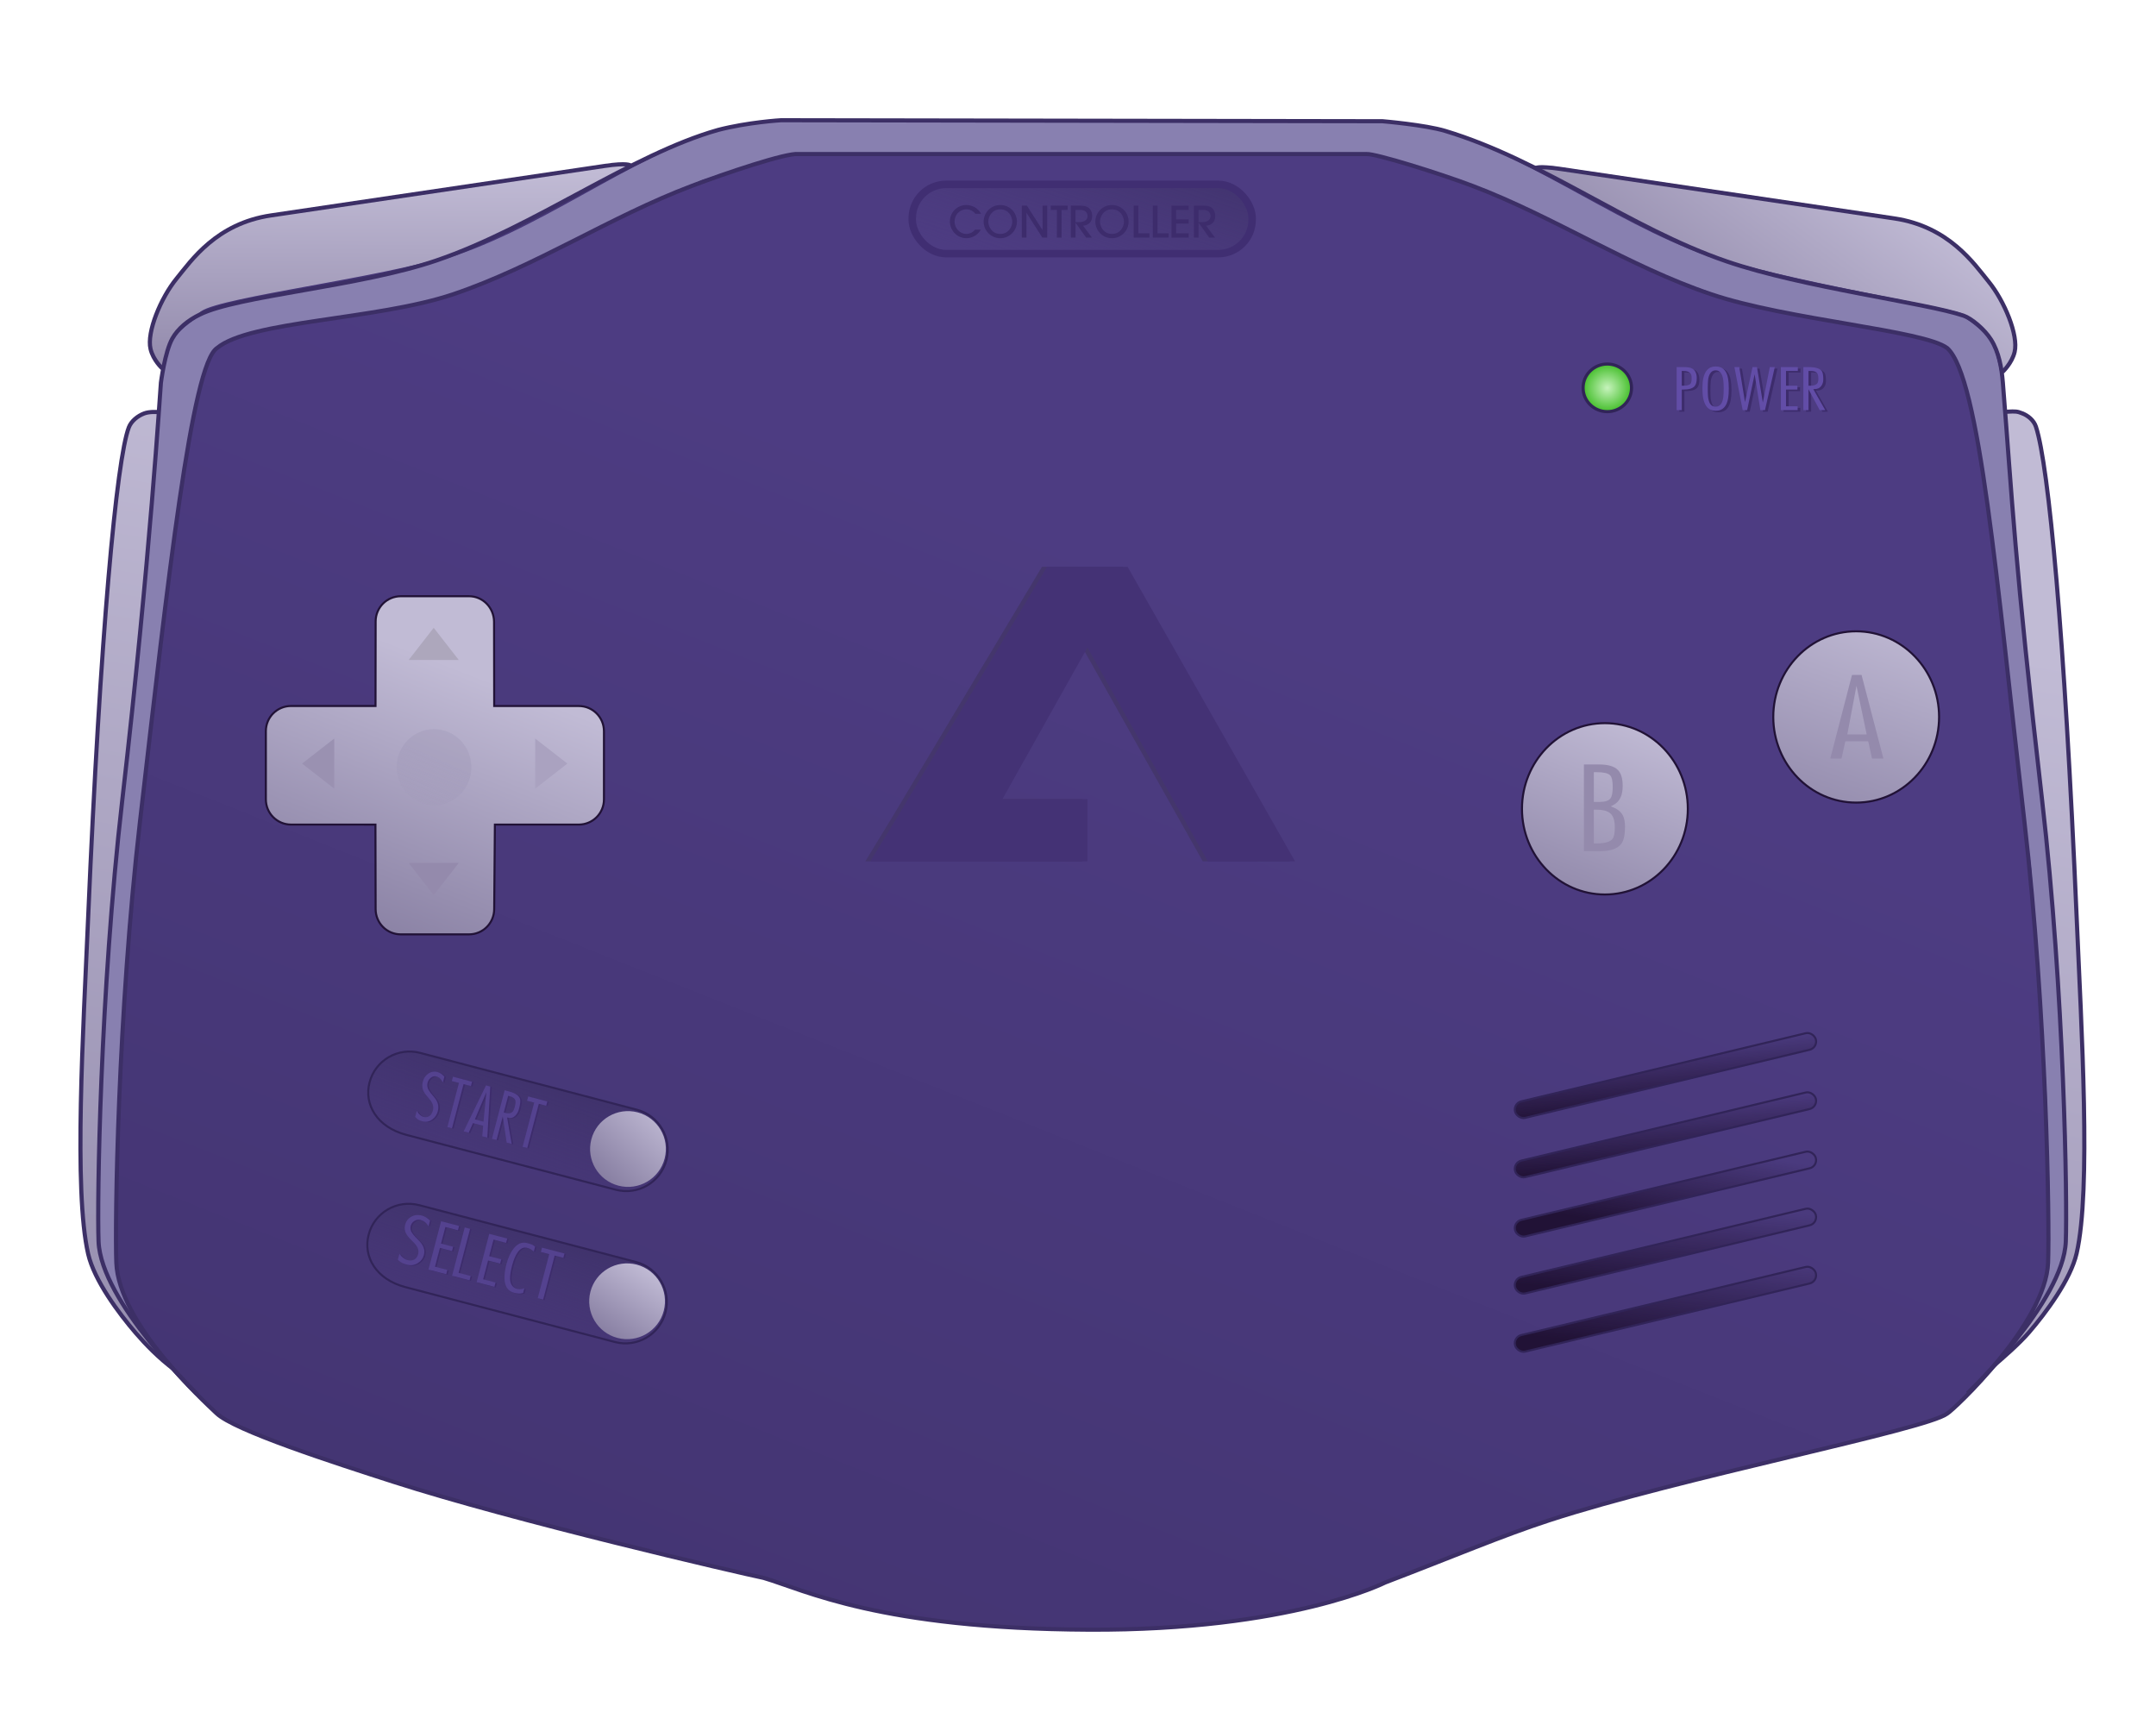 <?xml version="1.0" encoding="UTF-8" standalone="no"?>
<!-- Created with Inkscape (http://www.inkscape.org/) -->

<svg
   width="400"
   height="320"
   viewBox="0 0 105.833 84.667"
   version="1.1"
   id="svg939"
   class="gba shell"
   inkscape:version="1.1.2 (0a00cf5339, 2022-02-04)"
   sodipodi:docname="gba.svg"
   xmlns:inkscape="http://www.inkscape.org/namespaces/inkscape"
   xmlns:sodipodi="http://sodipodi.sourceforge.net/DTD/sodipodi-0.dtd"
   xmlns:xlink="http://www.w3.org/1999/xlink"
   xmlns="http://www.w3.org/2000/svg"
   xmlns:svg="http://www.w3.org/2000/svg"
   xmlns:rdf="http://www.w3.org/1999/02/22-rdf-syntax-ns#"
   xmlns:cc="http://creativecommons.org/ns#"
   xmlns:dc="http://purl.org/dc/elements/1.1/">
  <defs
     id="defs933">
    <linearGradient
       inkscape:collect="always"
       id="linearGradient99891">
      <stop
         style="stop-color:#958daf;stop-opacity:1;"
         offset="0"
         id="stop99887" />
      <stop
         style="stop-color:#958daf;stop-opacity:0;"
         offset="1"
         id="stop99889" />
    </linearGradient>
    <linearGradient
       inkscape:collect="always"
       id="linearGradient75650">
      <stop
         style="stop-color:#c1bbd5;stop-opacity:1;"
         offset="0"
         id="stop75646" />
      <stop
         style="stop-color:#847b9f;stop-opacity:1"
         offset="1"
         id="stop75648" />
    </linearGradient>
    <linearGradient
       inkscape:collect="always"
       id="linearGradient15816">
      <stop
         style="stop-color:#4d3c82;stop-opacity:1;"
         offset="0"
         id="stop15812" />
      <stop
         style="stop-color:#3b2e64;stop-opacity:1"
         offset="1"
         id="stop15814" />
    </linearGradient>
    <linearGradient
       inkscape:collect="always"
       id="linearGradient9494">
      <stop
         style="stop-color:#c6f3bc;stop-opacity:1"
         offset="0"
         id="stop9492" />
      <stop
         style="stop-color:#3dbb23;stop-opacity:1;"
         offset="1"
         id="stop9490" />
    </linearGradient>
    <linearGradient
       inkscape:collect="always"
       id="linearGradient9462">
      <stop
         style="stop-color:#211236;stop-opacity:1;"
         offset="0"
         id="stop9458" />
      <stop
         style="stop-color:#211236;stop-opacity:0;"
         offset="1"
         id="stop9460" />
    </linearGradient>
    <linearGradient
       inkscape:collect="always"
       id="linearGradient9399">
      <stop
         style="stop-color:#362b5b;stop-opacity:1"
         offset="0"
         id="stop9395" />
      <stop
         style="stop-color:#453674;stop-opacity:0;"
         offset="1"
         id="stop9397" />
    </linearGradient>
    <linearGradient
       inkscape:collect="always"
       id="linearGradient9361">
      <stop
         style="stop-color:#211236;stop-opacity:1;"
         offset="0"
         id="stop9357" />
      <stop
         style="stop-color:#211236;stop-opacity:0;"
         offset="1"
         id="stop9359" />
    </linearGradient>
    <linearGradient
       inkscape:collect="always"
       xlink:href="#linearGradient9399"
       id="linearGradient7124"
       x1="24.856"
       y1="56.634"
       x2="22.269"
       y2="64.354"
       gradientUnits="userSpaceOnUse" />
    <linearGradient
       inkscape:collect="always"
       xlink:href="#linearGradient9399"
       id="linearGradient9317"
       x1="26.562"
       y1="48.887"
       x2="23.181"
       y2="58.517"
       gradientUnits="userSpaceOnUse" />
    <linearGradient
       inkscape:collect="always"
       xlink:href="#linearGradient9361"
       id="linearGradient9363"
       x1="64.241"
       y1="83.49"
       x2="65.849"
       y2="78.842"
       gradientUnits="userSpaceOnUse" />
    <linearGradient
       inkscape:collect="always"
       xlink:href="#linearGradient9462"
       id="linearGradient9464"
       x1="65.654"
       y1="81.135"
       x2="66.989"
       y2="76.914"
       gradientUnits="userSpaceOnUse" />
    <linearGradient
       inkscape:collect="always"
       xlink:href="#linearGradient9462"
       id="linearGradient9472"
       x1="65.992"
       y1="77.993"
       x2="67.6"
       y2="74.047"
       gradientUnits="userSpaceOnUse" />
    <linearGradient
       inkscape:collect="always"
       xlink:href="#linearGradient9462"
       id="linearGradient9480"
       x1="67.027"
       y1="74.967"
       x2="67.609"
       y2="71.695"
       gradientUnits="userSpaceOnUse" />
    <linearGradient
       inkscape:collect="always"
       xlink:href="#linearGradient9462"
       id="linearGradient9488"
       x1="67.243"
       y1="72.134"
       x2="67.762"
       y2="68.859"
       gradientUnits="userSpaceOnUse" />
    <radialGradient
       inkscape:collect="always"
       xlink:href="#linearGradient9494"
       id="radialGradient9496"
       cx="78.899"
       cy="19.036"
       fx="78.899"
       fy="19.036"
       r="1.266"
       gradientTransform="matrix(1,0,0,0.984,0,0.306)"
       gradientUnits="userSpaceOnUse" />
    <linearGradient
       inkscape:collect="always"
       xlink:href="#linearGradient15816"
       id="linearGradient15818"
       x1="51.06"
       y1="25.035"
       x2="9.353"
       y2="129.932"
       gradientUnits="userSpaceOnUse" />
    <linearGradient
       inkscape:collect="always"
       xlink:href="#linearGradient9399"
       id="linearGradient29352"
       x1="53.551"
       y1="2.524"
       x2="50.096"
       y2="13.376"
       gradientUnits="userSpaceOnUse"
       gradientTransform="translate(0.554)" />
    <linearGradient
       inkscape:collect="always"
       xlink:href="#linearGradient75650"
       id="linearGradient75652"
       x1="20.681"
       y1="32.09"
       x2="15.192"
       y2="46.239"
       gradientUnits="userSpaceOnUse" />
    <linearGradient
       inkscape:collect="always"
       xlink:href="#linearGradient75650"
       id="linearGradient75823"
       x1="45.605"
       y1="44.643"
       x2="43.293"
       y2="48.78"
       gradientUnits="userSpaceOnUse" />
    <linearGradient
       inkscape:collect="always"
       xlink:href="#linearGradient75650"
       id="linearGradient75831"
       x1="46.505"
       y1="52.14"
       x2="45.126"
       y2="56.052"
       gradientUnits="userSpaceOnUse" />
    <linearGradient
       inkscape:collect="always"
       xlink:href="#linearGradient75650"
       id="linearGradient90587"
       x1="80.218"
       y1="35.218"
       x2="75.815"
       y2="46.572"
       gradientUnits="userSpaceOnUse" />
    <linearGradient
       inkscape:collect="always"
       xlink:href="#linearGradient75650"
       id="linearGradient97799"
       x1="92.659"
       y1="29.755"
       x2="87.816"
       y2="43.628"
       gradientUnits="userSpaceOnUse" />
    <linearGradient
       inkscape:collect="always"
       xlink:href="#linearGradient99891"
       id="linearGradient99893"
       x1="21.169"
       y1="37.089"
       x2="19.867"
       y2="40.049"
       gradientUnits="userSpaceOnUse" />
    <linearGradient
       inkscape:collect="always"
       xlink:href="#linearGradient75650"
       id="linearGradient99901"
       x1="48.591"
       y1="23.38"
       x2="36.475"
       y2="94.077"
       gradientUnits="userSpaceOnUse" />
    <linearGradient
       inkscape:collect="always"
       xlink:href="#linearGradient75650"
       id="linearGradient99909"
       x1="90.774"
       y1="7.316"
       x2="81.302"
       y2="20.056"
       gradientUnits="userSpaceOnUse" />
    <linearGradient
       inkscape:collect="always"
       xlink:href="#linearGradient75650"
       id="linearGradient99917"
       x1="19.913"
       y1="8.381"
       x2="19.873"
       y2="21.027"
       gradientUnits="userSpaceOnUse" />
  </defs>
  <sodipodi:namedview
     id="base"
     pagecolor="#ffffff"
     bordercolor="#666666"
     borderopacity="1.0"
     inkscape:pageopacity="0.0"
     inkscape:pageshadow="2"
     inkscape:zoom="7.9999999"
     inkscape:cx="134.75"
     inkscape:cy="197.3125"
     inkscape:document-units="mm"
     inkscape:current-layer="layer2"
     showgrid="false"
     inkscape:window-width="3840"
     inkscape:window-height="2070"
     inkscape:window-x="0"
     inkscape:window-y="44"
     inkscape:window-maximized="1"
     showguides="false"
     units="px"
     inkscape:pagecheckerboard="0"
     inkscape:snap-grids="false"
     inkscape:snap-global="false"
     inkscape:snap-to-guides="true">
    <inkscape:grid
       type="xygrid"
       id="grid59191" />
  </sodipodi:namedview>
  <g
     inkscape:groupmode="layer"
     id="layer1"
     inkscape:label="ref"
     style="display:inline" />
  <g
     inkscape:groupmode="layer"
     id="layer2"
     inkscape:label="buttons"
     style="display:inline">
    <path
       style="display:inline;fill:url(#linearGradient99901);fill-opacity:1;stroke:#3c2f66;stroke-width:0.203px;stroke-linecap:butt;stroke-linejoin:miter;stroke-opacity:1"
       d="m 99.252,20.281 c 0.302,0.114 0.585,0.351 0.688,0.664 0.626,1.907 1.402,10.191 1.997,24.043 0.237,5.523 0.719,13.411 4.3e-4,16.528 -0.299,1.298 -1.5,2.908 -2.34,3.883 -0.464,0.538 -1.244,1.23 -1.943,1.815 L 8.563,67.229 C 7.793,66.66 7.131,65.968 6.667,65.43 5.826,64.455 4.626,62.845 4.327,61.547 3.608,58.43 4.09,50.542 4.327,45.019 4.921,31.167 5.719,22.553 6.324,20.976 c 0.118,-0.308 0.432,-0.561 0.747,-0.681 0.269,-0.103 0.654,-0.071 0.654,-0.071 l 90.796,-0.016 c 0.431,-0.026 0.502,-0.014 0.731,0.073 z"
       id="path131065-3-8"
       sodipodi:nodetypes="sssssccsssssccs" />
    <g
       id="g956"
       inkscape:label="rTrigger"
       ojd-button="R">
      <path
         style="display:inline;fill:url(#linearGradient99909);fill-opacity:1;stroke:none;stroke-width:0.203;stroke-linecap:butt;stroke-linejoin:miter;stroke-miterlimit:4;stroke-dasharray:none;stroke-opacity:1"
         d="m 75.256,8.17 c 0,0 0.134,-0.139 1.251,0.027 3.924,0.582 13.14,1.95 16.386,2.429 2.685,0.397 3.914,2.218 4.634,3.1 0.777,0.951 1.57,2.682 1.376,3.501 -0.133,0.559 -0.607,0.946 -0.607,0.946 l -0.351,-1.22 c -0.392,-0.548 -1.245,-1.24 -1.554,-1.458 -0.31,-0.218 -3.531,-0.773 -3.531,-0.773 l -3.223,-0.545 -3.247,-0.807 -2.283,-0.774 -2.336,-1.023 -2.637,-1.282 -2.837,-1.554 z"
         id="path132395-6-4-3-6"
         class="button"
         sodipodi:nodetypes="csssscczcccccccc" />
      <path
         style="display:inline;fill:none;stroke:#3c2f66;stroke-width:0.203px;stroke-linecap:butt;stroke-linejoin:miter;stroke-opacity:1"
         d="m 75.345,8.264 c 0,0 0.134,-0.139 1.251,0.027 3.924,0.582 13.14,1.95 16.386,2.429 2.685,0.397 3.914,2.218 4.634,3.1 0.777,0.951 1.473,2.635 1.278,3.454 -0.133,0.559 -0.595,0.983 -0.595,0.983"
         id="path132395-8"
         sodipodi:nodetypes="cssssc" />
    </g>
    <g
       id="g960"
       inkscape:label="lTrigger"
       ojd-button="L">
      <path
         style="display:inline;fill:url(#linearGradient99917);fill-opacity:1;stroke:none;stroke-width:0.203;stroke-linecap:butt;stroke-linejoin:miter;stroke-miterlimit:4;stroke-dasharray:none;stroke-opacity:1"
         d="m 30.938,8.117 c 0,0 -0.134,-0.139 -1.251,0.027 -3.924,0.582 -13.14,1.95 -16.386,2.429 -2.685,0.397 -3.914,2.218 -4.634,3.1 -0.777,0.951 -1.473,2.635 -1.278,3.454 0.133,0.559 0.574,0.953 0.574,0.953 l 0.286,-1.18 c 0.488,-0.711 1.02,-1.093 1.554,-1.458 1.25,-0.691 2.418,-0.74 3.599,-0.882 l 3.159,-0.572 3.244,-0.672 2.283,-0.774 2.336,-1.023 2.637,-1.282 2.837,-1.554 z"
         id="path132395-6-4-3"
         class="button"
         sodipodi:nodetypes="cssssccccccccccc" />
      <path
         style="display:inline;fill:none;stroke:#3c2f66;stroke-width:0.203px;stroke-linecap:butt;stroke-linejoin:miter;stroke-opacity:1"
         d="m 30.938,8.117 c 0,0 -0.134,-0.139 -1.251,0.027 -3.924,0.582 -13.14,1.95 -16.386,2.429 -2.685,0.397 -3.914,2.218 -4.634,3.1 -0.777,0.951 -1.473,2.635 -1.278,3.454 0.133,0.559 0.574,0.953 0.574,0.953"
         id="path132395-6-4"
         sodipodi:nodetypes="cssssc" />
    </g>
    <path
       style="display:inline;fill:#8880b0;fill-opacity:1;stroke:#463777;stroke-width:0.1;stroke-linecap:butt;stroke-linejoin:miter;stroke-miterlimit:4;stroke-dasharray:none;stroke-opacity:1"
       d="m 96.582,68.381 c 0,0 4.71,-4.482 4.824,-7.444 0.075,-1.94 -0.067,-12.16 -1.163,-21.656 -1.369,-11.861 -1.929,-20.51 -1.929,-20.51 0,0 -0.194,-1.49 -0.582,-2.107 -0.313,-0.497 -1.342,-1.169 -1.342,-1.169 0.134,-0.227 -7.786,-1.5 -11.619,-2.661 C 79.911,11.361 75.23,7.644 70.95,6.428 69.471,6.044 67.866,5.95 67.866,5.95 L 38.339,5.901 c 0,0 -1.617,0.094 -3.096,0.478 -4.28,1.216 -8.932,5.033 -13.821,6.406 -3.749,1.052 -11.54,2 -11.619,2.656 0,0 -1.031,0.668 -1.343,1.174 -0.393,0.637 -0.562,2.173 -0.562,2.173 0,0 -0.528,8.631 -1.897,20.492 -1.096,9.497 -1.238,19.717 -1.163,21.656 0.115,2.962 4.832,7.473 4.832,7.473 L 7.736,66.255 6.423,64.21 5.844,62.779 5.711,61.759 5.685,58.885 5.767,55.774 6.03,50.606 l 0.311,-5.101 0.276,-2.688 0.528,-4.523 0.808,-6.153 0.747,-4.276 0.802,-4.755 0.64,-3.489 0.509,-2.535 4.393,-0.89 3.594,-0.738 3.599,-0.997 3.433,-1.339 2.938,-1.422 3.554,-1.786 2.317,-1.035 3.556,-1.056 1.154,-0.262 27.893,6.3e-6 2.78,0.803 2.276,0.689 2.868,1.308 2.683,1.343 3.021,1.433 1.859,0.766 2.436,0.871 3.267,0.823 2.82,0.643 4.496,0.85 1.227,6.483 1.232,6.845 0.689,4.989 0.922,7.212 0.396,5.341 0.348,5.418 0.133,4.268 0.047,3.205 -0.132,1.68 -0.446,1.204 -1.418,2.372 z"
       id="path128401-5-6-2-4-3"
       sodipodi:nodetypes="csscacsccccscacsscccccccccccccccccccccccccccccccccccccccccccccccc" />
    <path
       style="display:inline;fill:url(#linearGradient15818);fill-opacity:1;stroke:#3c2f66;stroke-width:0.203;stroke-linecap:butt;stroke-linejoin:miter;stroke-miterlimit:4;stroke-dasharray:none;stroke-opacity:1"
       d="M 33.95,9.128 C 29.941,10.643 26.304,13.074 22.243,14.444 18.487,15.709 12.275,15.731 10.651,17.085 9.413,17.894 8.241,28.458 6.872,40.319 5.776,49.816 5.635,60.036 5.71,61.976 c 0.115,2.962 4.239,6.75 4.911,7.386 0.87,0.847 5.722,2.411 8.673,3.362 5.963,1.923 17.023,4.481 18.192,4.723 2.03,0.598 5.688,2.494 15.97,2.541 9.917,0.045 14.544,-2.317 14.544,-2.317 3.396,-1.298 5.723,-2.293 8.043,-3.05 6.419,-2.094 18.47,-4.438 19.535,-5.235 0.354,-0.206 4.843,-4.449 4.958,-7.411 0.075,-1.94 -0.067,-12.16 -1.163,-21.656 C 98.004,28.458 97.185,18.538 95.589,17.088 94.442,16.207 87.757,15.71 84.003,14.444 79.942,13.074 76.303,10.649 72.296,9.128 70.613,8.489 67.516,7.533 67.082,7.561 l -27.893,-6.3e-6 c -0.587,-0.069 -3.544,0.926 -5.239,1.567 z"
       id="path115075-6-56"
       sodipodi:nodetypes="sscsscscscscsscasccs" />
    <path
       id="path49231-1-3-0-6-7"
       style="display:inline;overflow:visible;fill:url(#linearGradient9317);fill-rule:evenodd;stroke:#312458;stroke-width:0.1;stroke-linecap:square;stroke-miterlimit:4;stroke-dasharray:none;stroke-opacity:1;stop-color:#000000;fill-opacity:1"
       class="button"
       inkscape:label="selectOutline"
       d="m 18.14,53.125 c -0.284,1.085 0.366,2.196 1.801,2.575 l 10.29,2.696 c 1.085,0.284 2.195,-0.366 2.479,-1.451 0.284,-1.085 -0.366,-2.195 -1.451,-2.479 L 20.633,51.681 c -1.098,-0.291 -2.209,0.359 -2.493,1.444 z"
       sodipodi:nodetypes="sccsccss" />
    <g
       aria-label="START"
       id="text47887-3-6-0"
       style="font-size:4.233px;line-height:6.615px;font-family:'Futura Condensed';-inkscape-font-specification:'Futura Condensed, ';letter-spacing:0px;word-spacing:0px;display:inline;fill:#3d2c6c;fill-opacity:1;stroke:none;stroke-width:0.238"
       inkscape:label="startText"
       class="label"
       transform="matrix(0.707,0.185,-0.185,0.707,48.1,-208.668)">
      <path
         d="m 56.059,357.643 q 0,0.367 -0.221,0.64 -0.233,0.288 -0.577,0.288 -0.186,0 -0.3,-0.032 -0.115,-0.032 -0.213,-0.095 l -0.063,-0.04 v -0.411 l 0.039,0.036 q 0.095,0.083 0.194,0.138 0.17,0.095 0.312,0.095 0.221,0 0.359,-0.146 0.138,-0.15 0.138,-0.43 0,-0.229 -0.134,-0.415 -0.118,-0.162 -0.371,-0.328 l -0.071,-0.051 q -0.284,-0.186 -0.415,-0.375 -0.154,-0.225 -0.154,-0.533 0,-0.348 0.205,-0.596 0.229,-0.276 0.6,-0.276 0.126,0 0.261,0.051 0.091,0.035 0.197,0.099 l 0.055,0.028 v 0.407 l -0.079,-0.079 q -0.083,-0.083 -0.162,-0.126 -0.099,-0.055 -0.178,-0.063 -0.075,-0.012 -0.111,-0.012 -0.194,0 -0.328,0.17 -0.134,0.166 -0.134,0.379 0,0.194 0.103,0.355 0.103,0.158 0.47,0.407 l 0.047,0.035 q 0.261,0.174 0.387,0.371 0.142,0.221 0.142,0.509 z"
         id="path956-6"
         style="fill:#3d2c6c;fill-opacity:1;stroke:none" />
      <path
         d="m 57.784,355.455 h -0.513 v 3.068 h -0.32 v -3.068 h -0.494 v -0.3 h 1.327 z"
         id="path958-2"
         style="fill:#3d2c6c;fill-opacity:1;stroke:none" />
      <path
         d="m 59.723,358.524 h -0.351 l -0.118,-0.695 h -0.707 l -0.118,0.695 h -0.348 l 0.671,-3.369 h 0.296 z m -0.517,-0.971 -0.316,-1.959 -0.284,1.959 z"
         id="path960-6"
         style="fill:#3d2c6c;fill-opacity:1;stroke:none" />
      <path
         d="M 61.418,358.524 H 61.07 l -0.703,-1.639 v 1.639 h -0.32 v -3.369 h 0.32 q 0.652,0 0.833,0.312 0.095,0.162 0.095,0.652 0,0.296 -0.122,0.505 -0.146,0.249 -0.403,0.249 l -0.103,0.008 z m -0.43,-2.456 q 0,-0.296 -0.063,-0.415 -0.103,-0.197 -0.419,-0.197 h -0.138 v 1.157 h 0.122 q 0.316,0 0.426,-0.178 0.071,-0.115 0.071,-0.367 z"
         id="path962-1"
         style="fill:#3d2c6c;fill-opacity:1;stroke:none" />
      <path
         d="m 63.009,355.455 h -0.513 v 3.068 h -0.32 v -3.068 h -0.494 v -0.3 h 1.327 z"
         id="path964-8"
         style="fill:#3d2c6c;fill-opacity:1;stroke:none" />
    </g>
    <g
       aria-label="START"
       id="text47887-3-6-0-3"
       style="font-size:4.233px;line-height:6.615px;font-family:'Futura Condensed';-inkscape-font-specification:'Futura Condensed, ';letter-spacing:0px;word-spacing:0px;display:inline;fill:#54428f;fill-opacity:1;stroke:none;stroke-width:0.238"
       inkscape:label="startText"
       class="label"
       transform="matrix(0.707,0.185,-0.185,0.707,48.023,-208.69)">
      <path
         d="m 56.059,357.643 q 0,0.367 -0.221,0.64 -0.233,0.288 -0.577,0.288 -0.186,0 -0.3,-0.032 -0.115,-0.032 -0.213,-0.095 l -0.063,-0.04 v -0.411 l 0.039,0.036 q 0.095,0.083 0.194,0.138 0.17,0.095 0.312,0.095 0.221,0 0.359,-0.146 0.138,-0.15 0.138,-0.43 0,-0.229 -0.134,-0.415 -0.118,-0.162 -0.371,-0.328 l -0.071,-0.051 q -0.284,-0.186 -0.415,-0.375 -0.154,-0.225 -0.154,-0.533 0,-0.348 0.205,-0.596 0.229,-0.276 0.6,-0.276 0.126,0 0.261,0.051 0.091,0.035 0.197,0.099 l 0.055,0.028 v 0.407 l -0.079,-0.079 q -0.083,-0.083 -0.162,-0.126 -0.099,-0.055 -0.178,-0.063 -0.075,-0.012 -0.111,-0.012 -0.194,0 -0.328,0.17 -0.134,0.166 -0.134,0.379 0,0.194 0.103,0.355 0.103,0.158 0.47,0.407 l 0.047,0.035 q 0.261,0.174 0.387,0.371 0.142,0.221 0.142,0.509 z"
         id="path956-6-6"
         style="fill:#54428f;fill-opacity:1;stroke:none" />
      <path
         d="m 57.784,355.455 h -0.513 v 3.068 h -0.32 v -3.068 h -0.494 v -0.3 h 1.327 z"
         id="path958-2-7"
         style="fill:#54428f;fill-opacity:1;stroke:none" />
      <path
         d="m 59.723,358.524 h -0.351 l -0.118,-0.695 h -0.707 l -0.118,0.695 h -0.348 l 0.671,-3.369 h 0.296 z m -0.517,-0.971 -0.316,-1.959 -0.284,1.959 z"
         id="path960-6-5"
         style="fill:#54428f;fill-opacity:1;stroke:none" />
      <path
         d="M 61.418,358.524 H 61.07 l -0.703,-1.639 v 1.639 h -0.32 v -3.369 h 0.32 q 0.652,0 0.833,0.312 0.095,0.162 0.095,0.652 0,0.296 -0.122,0.505 -0.146,0.249 -0.403,0.249 l -0.103,0.008 z m -0.43,-2.456 q 0,-0.296 -0.063,-0.415 -0.103,-0.197 -0.419,-0.197 h -0.138 v 1.157 h 0.122 q 0.316,0 0.426,-0.178 0.071,-0.115 0.071,-0.367 z"
         id="path962-1-3"
         style="fill:#54428f;fill-opacity:1;stroke:none" />
      <path
         d="m 63.009,355.455 h -0.513 v 3.068 h -0.32 v -3.068 h -0.494 v -0.3 h 1.327 z"
         id="path964-8-5"
         style="fill:#54428f;fill-opacity:1;stroke:none" />
    </g>
    <circle
       style="color:#000000;display:inline;overflow:visible;mix-blend-mode:normal;fill:url(#linearGradient75823);fill-opacity:1;fill-rule:evenodd;stroke:none;stroke-width:0.434;stroke-linecap:square;stroke-miterlimit:4;stroke-dasharray:none;stroke-opacity:1;stop-color:#000000"
       id="path49231-1-3-0-9"
       cx="44.095"
       cy="46.758"
       inkscape:label="startButton"
       ojd-button="START"
       class="button"
       transform="rotate(14.66)"
       r="1.86" />
    <path
       id="path49231-1-3-0-6-6-2"
       style="display:inline;overflow:visible;fill:url(#linearGradient7124);fill-rule:evenodd;stroke:#312458;stroke-width:0.1;stroke-linecap:square;stroke-miterlimit:4;stroke-dasharray:none;stroke-opacity:1;stop-color:#000000;fill-opacity:1"
       class="button"
       inkscape:label="selectOutline"
       d="m 18.096,60.599 c -0.284,1.085 0.366,2.196 1.801,2.575 l 10.29,2.696 c 1.085,0.284 2.195,-0.366 2.479,-1.451 0.284,-1.085 -0.366,-2.195 -1.451,-2.479 L 20.588,59.155 c -1.098,-0.291 -2.209,0.359 -2.493,1.444 z"
       sodipodi:nodetypes="sccsccss" />
    <g
       id="g9691-2"
       transform="matrix(1.805,0.472,-0.472,1.805,129.843,-606.109)"
       style="display:inline;fill:#3d2c6c;fill-opacity:1;stroke:none">
      <g
         aria-label="SELECT"
         id="text47887-1-0"
         style="font-size:4.233px;line-height:6.615px;font-family:'Futura Condensed';-inkscape-font-specification:'Futura Condensed, ';letter-spacing:0px;word-spacing:0px;display:inline;fill:#3d2c6c;fill-opacity:1;stroke:none;stroke-width:0.212"
         inkscape:label="selectText"
         class="label"
         transform="matrix(0.46,0,0,0.39,16.183,221.611)">
        <path
           d="m 38.823,357.493 q 0,0.367 -0.221,0.64 -0.233,0.288 -0.577,0.288 -0.186,0 -0.3,-0.032 -0.115,-0.032 -0.213,-0.095 l -0.063,-0.04 v -0.411 l 0.039,0.036 q 0.095,0.083 0.194,0.138 0.17,0.095 0.312,0.095 0.221,0 0.359,-0.146 0.138,-0.15 0.138,-0.43 0,-0.229 -0.134,-0.415 -0.118,-0.162 -0.371,-0.328 l -0.071,-0.051 q -0.284,-0.186 -0.415,-0.375 -0.154,-0.225 -0.154,-0.533 0,-0.348 0.205,-0.596 0.229,-0.276 0.6,-0.276 0.126,0 0.261,0.051 0.091,0.035 0.197,0.099 l 0.055,0.028 v 0.407 l -0.079,-0.079 q -0.083,-0.083 -0.162,-0.126 -0.099,-0.055 -0.178,-0.063 -0.075,-0.012 -0.111,-0.012 -0.194,0 -0.328,0.17 -0.134,0.166 -0.134,0.379 0,0.194 0.103,0.355 0.103,0.158 0.47,0.407 l 0.047,0.035 q 0.261,0.174 0.387,0.371 0.142,0.221 0.142,0.509 z"
           id="path986-2"
           style="fill:#3d2c6c;fill-opacity:1;stroke:none" />
        <path
           d="m 40.347,355.305 h -0.742 v 1.157 h 0.715 v 0.3 h -0.715 v 1.311 h 0.731 v 0.3 h -1.05 v -3.369 h 1.062 z"
           id="path988-3"
           style="fill:#3d2c6c;fill-opacity:1;stroke:none" />
        <path
           d="m 41.714,358.373 h -1.031 v -3.369 h 0.316 v 3.068 h 0.715 z"
           id="path990-7"
           style="fill:#3d2c6c;fill-opacity:1;stroke:none" />
        <path
           d="m 43.194,355.305 h -0.742 v 1.157 h 0.715 v 0.3 h -0.715 v 1.311 h 0.731 v 0.3 h -1.05 v -3.369 h 1.062 z"
           id="path992-5"
           style="fill:#3d2c6c;fill-opacity:1;stroke:none" />
        <path
           d="m 44.861,358.286 -0.071,0.043 q -0.154,0.095 -0.423,0.095 -0.34,0 -0.541,-0.284 -0.17,-0.237 -0.245,-0.679 -0.059,-0.348 -0.059,-0.79 0,-0.671 0.174,-1.129 0.221,-0.581 0.656,-0.581 0.063,0 0.099,0 0.118,0 0.186,0.012 0.071,0.008 0.162,0.055 l 0.055,0.024 v 0.34 l -0.075,-0.035 q -0.158,-0.087 -0.351,-0.087 -0.324,0 -0.466,0.482 -0.107,0.359 -0.107,0.92 0,0.6 0.079,0.908 0.122,0.478 0.462,0.537 0.012,0.004 0.047,0.004 0.079,0 0.162,-0.02 0.083,-0.024 0.158,-0.075 l 0.099,-0.067 z"
           id="path994-9"
           style="fill:#3d2c6c;fill-opacity:1;stroke:none" />
        <path
           d="m 46.579,355.305 h -0.513 v 3.068 h -0.32 v -3.068 h -0.494 v -0.3 h 1.327 z"
           id="path996-2"
           style="fill:#3d2c6c;fill-opacity:1;stroke:none" />
      </g>
    </g>
    <g
       id="g9691-2-6"
       transform="matrix(1.805,0.472,-0.472,1.805,129.773,-606.139)"
       style="display:inline;fill:#54428f;fill-opacity:1;stroke:none">
      <g
         aria-label="SELECT"
         id="text47887-1-0-2"
         style="font-size:4.233px;line-height:6.615px;font-family:'Futura Condensed';-inkscape-font-specification:'Futura Condensed, ';letter-spacing:0px;word-spacing:0px;display:inline;fill:#54428f;fill-opacity:1;stroke:none;stroke-width:0.212"
         inkscape:label="selectText"
         class="label"
         transform="matrix(0.46,0,0,0.39,16.183,221.611)">
        <path
           d="m 38.823,357.493 q 0,0.367 -0.221,0.64 -0.233,0.288 -0.577,0.288 -0.186,0 -0.3,-0.032 -0.115,-0.032 -0.213,-0.095 l -0.063,-0.04 v -0.411 l 0.039,0.036 q 0.095,0.083 0.194,0.138 0.17,0.095 0.312,0.095 0.221,0 0.359,-0.146 0.138,-0.15 0.138,-0.43 0,-0.229 -0.134,-0.415 -0.118,-0.162 -0.371,-0.328 l -0.071,-0.051 q -0.284,-0.186 -0.415,-0.375 -0.154,-0.225 -0.154,-0.533 0,-0.348 0.205,-0.596 0.229,-0.276 0.6,-0.276 0.126,0 0.261,0.051 0.091,0.035 0.197,0.099 l 0.055,0.028 v 0.407 l -0.079,-0.079 q -0.083,-0.083 -0.162,-0.126 -0.099,-0.055 -0.178,-0.063 -0.075,-0.012 -0.111,-0.012 -0.194,0 -0.328,0.17 -0.134,0.166 -0.134,0.379 0,0.194 0.103,0.355 0.103,0.158 0.47,0.407 l 0.047,0.035 q 0.261,0.174 0.387,0.371 0.142,0.221 0.142,0.509 z"
           id="path986-2-9"
           style="fill:#54428f;fill-opacity:1;stroke:none" />
        <path
           d="m 40.347,355.305 h -0.742 v 1.157 h 0.715 v 0.3 h -0.715 v 1.311 h 0.731 v 0.3 h -1.05 v -3.369 h 1.062 z"
           id="path988-3-1"
           style="fill:#54428f;fill-opacity:1;stroke:none" />
        <path
           d="m 41.714,358.373 h -1.031 v -3.369 h 0.316 v 3.068 h 0.715 z"
           id="path990-7-2"
           style="fill:#54428f;fill-opacity:1;stroke:none" />
        <path
           d="m 43.194,355.305 h -0.742 v 1.157 h 0.715 v 0.3 h -0.715 v 1.311 h 0.731 v 0.3 h -1.05 v -3.369 h 1.062 z"
           id="path992-5-7"
           style="fill:#54428f;fill-opacity:1;stroke:none" />
        <path
           d="m 44.861,358.286 -0.071,0.043 q -0.154,0.095 -0.423,0.095 -0.34,0 -0.541,-0.284 -0.17,-0.237 -0.245,-0.679 -0.059,-0.348 -0.059,-0.79 0,-0.671 0.174,-1.129 0.221,-0.581 0.656,-0.581 0.063,0 0.099,0 0.118,0 0.186,0.012 0.071,0.008 0.162,0.055 l 0.055,0.024 v 0.34 l -0.075,-0.035 q -0.158,-0.087 -0.351,-0.087 -0.324,0 -0.466,0.482 -0.107,0.359 -0.107,0.92 0,0.6 0.079,0.908 0.122,0.478 0.462,0.537 0.012,0.004 0.047,0.004 0.079,0 0.162,-0.02 0.083,-0.024 0.158,-0.075 l 0.099,-0.067 z"
           id="path994-9-0"
           style="fill:#54428f;fill-opacity:1;stroke:none" />
        <path
           d="m 46.579,355.305 h -0.513 v 3.068 h -0.32 v -3.068 h -0.494 v -0.3 h 1.327 z"
           id="path996-2-9"
           style="fill:#54428f;fill-opacity:1;stroke:none" />
      </g>
    </g>
    <circle
       style="color:#000000;display:inline;overflow:visible;mix-blend-mode:normal;fill:url(#linearGradient75831);fill-opacity:1;fill-rule:evenodd;stroke:none;stroke-width:0.434;stroke-linecap:square;stroke-miterlimit:4;stroke-dasharray:none;stroke-opacity:1;stop-color:#000000"
       id="path49231-1-3-0-93-8"
       cx="45.944"
       cy="54"
       inkscape:label="selectButton"
       ojd-button="SELECT"
       class="button"
       transform="rotate(14.66)"
       r="1.86" />
    <path
       id="rect49086-3-9"
       class="button"
       style="display:inline;overflow:visible;fill:url(#linearGradient75652);fill-opacity:1;fill-rule:evenodd;stroke:#211236;stroke-width:0.1;stroke-linecap:square;stroke-miterlimit:4;stroke-dasharray:none;stroke-opacity:1;stop-color:#000000"
       inkscape:label="dOutline"
       d="m 18.433,34.652 0.006,-4.151 c 7.67e-4,-0.685 0.552,-1.237 1.237,-1.237 h 3.346 c 0.685,0 1.223,0.564 1.23,1.249 l 0.007,4.14 4.151,1.5e-5 c 0.685,0 1.237,0.552 1.237,1.237 v 3.346 c 0,0.685 -0.552,1.237 -1.237,1.237 h -4.117 l -0.034,4.151 c -0.005,0.685 -0.552,1.237 -1.237,1.237 H 19.675 c -0.685,0 -1.235,-0.552 -1.237,-1.237 l -0.009,-4.151 -4.143,-2.99e-4 C 13.602,40.471 13.05,39.919 13.05,39.234 V 35.888 c 0,-0.685 0.552,-1.237 1.237,-1.237 h 4.145"
       sodipodi:nodetypes="ccssscssssccssscssssc" />
    <ellipse
       style="color:#000000;display:inline;overflow:visible;opacity:0.26;fill:url(#linearGradient99893);fill-opacity:1;fill-rule:evenodd;stroke:none;stroke-width:0.557;stroke-linecap:square;stroke-miterlimit:4;stroke-dasharray:none;stroke-opacity:1;stop-color:#000000"
       id="path49231-7"
       cx="21.304"
       cy="37.657"
       rx="1.835"
       ry="1.87"
       inkscape:label="dCenterIndent" />
    <path
       style="color:#000000;font-variation-settings:normal;display:inline;overflow:visible;vector-effect:none;fill:#c1bbd5;fill-opacity:1;fill-rule:evenodd;stroke:#948aac;stroke-width:0.608;stroke-linecap:square;stroke-linejoin:miter;stroke-miterlimit:4;stroke-dasharray:none;stroke-dashoffset:0;stroke-opacity:1;-inkscape-stroke:none;stop-color:#000000"
       d="m 20.681,42.66 h 1.216 l -0.608,0.781 z"
       id="path78940-3"
       sodipodi:nodetypes="cccc"
       inkscape:label="dDown"
       ojd-button="DOWN"
       class="button direction" />
    <path
       style="color:#000000;display:inline;overflow:visible;fill:#c1bbd5;fill-opacity:1;fill-rule:evenodd;stroke:#ada7bc;stroke-width:0.608;stroke-linecap:square;stroke-miterlimit:4;stroke-dasharray:none;stroke-opacity:1;stop-color:#000000"
       d="m 21.898,32.09 h -1.216 l 0.608,-0.781 z"
       id="path78940-1-6"
       sodipodi:nodetypes="cccc"
       inkscape:label="dUp"
       ojd-button="UP"
       class="button direction" />
    <path
       style="color:#000000;display:inline;overflow:visible;fill:#c1bbd5;fill-opacity:1;fill-rule:evenodd;stroke:#aaa2c0;stroke-width:0.608;stroke-linecap:square;stroke-miterlimit:4;stroke-dasharray:none;stroke-opacity:1;stop-color:#000000"
       d="m 26.575,38.087 v -1.216 l 0.781,0.608 z"
       id="path78940-1-9-1"
       sodipodi:nodetypes="cccc"
       inkscape:label="dRight"
       ojd-button="RIGHT"
       class="button direction" />
    <path
       style="color:#000000;display:inline;overflow:visible;fill:#c1bbd5;fill-opacity:1;fill-rule:evenodd;stroke:#9a91b1;stroke-width:0.608;stroke-linecap:square;stroke-miterlimit:4;stroke-dasharray:none;stroke-opacity:1;stop-color:#000000"
       d="m 16.103,38.087 v -1.216 l -0.781,0.608 z"
       id="path78940-1-9-4-2"
       sodipodi:nodetypes="cccc"
       inkscape:label="dLeft"
       ojd-button="LEFT"
       class="button direction" />
    <g
       id="g970"
       inkscape:label="bButton"
       ojd-button="B">
      <ellipse
         style="color:#000000;display:inline;overflow:visible;fill:url(#linearGradient90587);fill-opacity:1;fill-rule:evenodd;stroke:#211236;stroke-width:0.1;stroke-linecap:square;stroke-miterlimit:4;stroke-dasharray:none;stroke-opacity:1;stop-color:#000000"
         id="path25587-2-9"
         cx="78.781"
         cy="39.699"
         rx="4.07"
         ry="4.205"
         inkscape:label="bButtonOutline"
         class="button" />
      <g
         aria-label="B"
         transform="matrix(0.996,0,0,0.825,19.375,-272.719)"
         id="text113928-3"
         style="font-size:6.484px;line-height:10.131px;font-family:'Futura Condensed';-inkscape-font-specification:'Futura Condensed, ';letter-spacing:0px;word-spacing:0px;display:inline;fill:#ada7bc;fill-opacity:1;stroke:none;stroke-width:0.152px;stroke-opacity:1"
         inkscape:label="bText"
         class="label">
        <path
           d="m 60.635,379.774 q 0,0.696 -0.181,0.992 -0.272,0.442 -1.058,0.442 h -0.786 v -5.159 h 0.738 q 0.653,0 0.925,0.315 0.248,0.29 0.248,0.956 0,0.405 -0.097,0.671 -0.115,0.321 -0.381,0.484 l -0.109,0.067 0.121,0.06 q 0.345,0.169 0.478,0.49 0.103,0.242 0.103,0.683 z m -0.605,-2.395 q 0,-0.532 -0.133,-0.69 -0.151,-0.181 -0.665,-0.181 h -0.133 v 1.772 h 0.272 q 0.411,0 0.544,-0.206 0.115,-0.175 0.115,-0.696 z m 0.103,2.413 q 0,-0.635 -0.248,-0.859 -0.218,-0.194 -0.659,-0.194 h -0.127 v 2.008 h 0.145 q 0.605,0 0.78,-0.278 0.109,-0.169 0.109,-0.677 z"
           id="path912-1"
           inkscape:label="bTextPath"
           class="label"
           style="fill:#948aac;fill-opacity:1;stroke:none;stroke-opacity:1" />
      </g>
    </g>
    <g
       aria-label="A"
       transform="matrix(1.035,0,0,0.794,19.375,-272.239)"
       id="text106690-4"
       style="font-size:6.492px;line-height:10.144px;font-family:'Futura Condensed';-inkscape-font-specification:'Futura Condensed, ';letter-spacing:0px;word-spacing:0px;display:inline;fill:#ada7bc;fill-opacity:1;stroke:none;stroke-width:0.174px"
       inkscape:label="aText"
       class="label">
      <g
         id="g965"
         inkscape:label="aButton"
         ojd-button="A">
        <ellipse
           style="display:inline;color:#000000;overflow:visible;fill:url(#linearGradient97799);fill-opacity:1;fill-rule:evenodd;stroke:#211236;stroke-width:0.1;stroke-linecap:square;stroke-miterlimit:4;stroke-dasharray:none;stroke-opacity:1;stop-color:#000000"
           id="path25587-9-9-9"
           inkscape:label="aButtonOutline"
           class="button"
           ry="4.205"
           rx="4.07"
           cy="35.369"
           cx="91.136"
           transform="matrix(0.966,0,0,1.259,-18.723,342.66)" />
        <path
           d="m 70.606,389.76 h -0.539 l -0.182,-1.066 h -1.084 l -0.182,1.066 h -0.533 l 1.03,-5.166 h 0.454 z m -0.793,-1.49 -0.484,-3.004 -0.436,3.004 z"
           id="path934-7"
           inkscape:label="aTextPath"
           class="label"
           style="fill:#948aac;fill-opacity:1;stroke:none" />
      </g>
    </g>
    <ellipse
       style="display:inline;fill:url(#radialGradient9496);fill-opacity:1;stroke:#312458;stroke-width:0.153;stroke-opacity:1;stop-color:#000000"
       id="path1931-8"
       cx="78.899"
       cy="19.036"
       rx="1.189"
       ry="1.169" />
    <g
       aria-label="POWER"
       transform="matrix(0.856,0,0,0.686,140.197,58.537)"
       id="text8243-4"
       style="font-size:3.872px;line-height:1.25;font-family:'Futura Condensed';-inkscape-font-specification:'Futura Condensed, ';display:inline;fill:#3d2c6c;fill-opacity:1;stroke-width:0.097">
      <path
         d="m -66.328,-58.155 q 0,0.397 -0.13,0.574 -0.17,0.231 -0.628,0.231 h -0.101 v 1.474 h -0.293 v -3.081 h 0.293 q 0.076,0 0.112,0 0.184,0 0.296,0.025 0.116,0.022 0.235,0.112 0.105,0.094 0.159,0.256 0.058,0.163 0.058,0.408 z m -0.293,0.007 q 0,-0.033 0,-0.054 0,-0.191 -0.065,-0.296 -0.112,-0.184 -0.405,-0.184 h -0.098 v 1.058 h 0.108 q 0.311,0 0.405,-0.159 0.054,-0.094 0.054,-0.365 z"
         id="path110007-5"
         style="fill:#3d2c6c;fill-opacity:1" />
      <path
         d="m -64.489,-57.44 q 0,0.448 -0.04,0.719 -0.058,0.405 -0.209,0.625 -0.181,0.264 -0.495,0.264 -0.318,0 -0.502,-0.26 -0.155,-0.22 -0.22,-0.618 -0.047,-0.296 -0.047,-0.722 0,-0.423 0.047,-0.704 0.065,-0.394 0.22,-0.61 0.184,-0.256 0.491,-0.256 0.321,0 0.502,0.253 0.152,0.209 0.209,0.603 0.043,0.289 0.043,0.708 z m -0.293,0.018 q 0,-0.365 -0.022,-0.574 -0.033,-0.329 -0.126,-0.509 -0.112,-0.22 -0.314,-0.22 -0.202,0 -0.311,0.217 -0.094,0.184 -0.119,0.441 -0.022,0.256 -0.022,0.636 0,0.405 0.014,0.578 0.029,0.332 0.116,0.509 0.108,0.22 0.321,0.22 0.209,0 0.321,-0.217 0.094,-0.181 0.123,-0.506 0.018,-0.195 0.018,-0.574 z"
         id="path110009-0"
         style="fill:#3d2c6c;fill-opacity:1" />
      <path
         d="m -61.852,-58.957 -0.563,3.081 h -0.264 l -0.329,-2.568 -0.43,2.568 h -0.256 l -0.473,-3.081 h 0.278 l 0.329,2.507 0.43,-2.507 h 0.256 l 0.336,2.536 0.401,-2.536 z"
         id="path110011-3"
         style="fill:#3d2c6c;fill-opacity:1" />
      <path
         d="m -60.53,-58.682 h -0.679 v 1.058 h 0.654 v 0.275 h -0.654 v 1.199 h 0.668 v 0.275 h -0.961 v -3.081 h 0.972 z"
         id="path110013-6"
         style="fill:#3d2c6c;fill-opacity:1" />
      <path
         d="m -58.959,-55.876 h -0.318 l -0.643,-1.499 v 1.499 h -0.293 v -3.081 h 0.293 q 0.596,0 0.762,0.285 0.087,0.148 0.087,0.596 0,0.271 -0.112,0.462 -0.134,0.228 -0.368,0.228 l -0.094,0.007 z m -0.394,-2.247 q 0,-0.271 -0.058,-0.379 -0.094,-0.181 -0.383,-0.181 h -0.126 v 1.058 h 0.112 q 0.289,0 0.39,-0.163 0.065,-0.105 0.065,-0.336 z"
         id="path110015-1"
         style="fill:#3d2c6c;fill-opacity:1" />
    </g>
    <g
       aria-label="POWER"
       transform="matrix(0.856,0,0,0.686,140.066,58.462)"
       id="text8243-4-3"
       style="font-size:3.872px;line-height:1.25;font-family:'Futura Condensed';-inkscape-font-specification:'Futura Condensed, ';display:inline;fill:#624da7;fill-opacity:1;stroke-width:0.097">
      <path
         d="m -66.328,-58.155 q 0,0.397 -0.13,0.574 -0.17,0.231 -0.628,0.231 h -0.101 v 1.474 h -0.293 v -3.081 h 0.293 q 0.076,0 0.112,0 0.184,0 0.296,0.025 0.116,0.022 0.235,0.112 0.105,0.094 0.159,0.256 0.058,0.163 0.058,0.408 z m -0.293,0.007 q 0,-0.033 0,-0.054 0,-0.191 -0.065,-0.296 -0.112,-0.184 -0.405,-0.184 h -0.098 v 1.058 h 0.108 q 0.311,0 0.405,-0.159 0.054,-0.094 0.054,-0.365 z"
         id="path110007-5-6"
         style="fill:#624da7;fill-opacity:1" />
      <path
         d="m -64.489,-57.44 q 0,0.448 -0.04,0.719 -0.058,0.405 -0.209,0.625 -0.181,0.264 -0.495,0.264 -0.318,0 -0.502,-0.26 -0.155,-0.22 -0.22,-0.618 -0.047,-0.296 -0.047,-0.722 0,-0.423 0.047,-0.704 0.065,-0.394 0.22,-0.61 0.184,-0.256 0.491,-0.256 0.321,0 0.502,0.253 0.152,0.209 0.209,0.603 0.043,0.289 0.043,0.708 z m -0.293,0.018 q 0,-0.365 -0.022,-0.574 -0.033,-0.329 -0.126,-0.509 -0.112,-0.22 -0.314,-0.22 -0.202,0 -0.311,0.217 -0.094,0.184 -0.119,0.441 -0.022,0.256 -0.022,0.636 0,0.405 0.014,0.578 0.029,0.332 0.116,0.509 0.108,0.22 0.321,0.22 0.209,0 0.321,-0.217 0.094,-0.181 0.123,-0.506 0.018,-0.195 0.018,-0.574 z"
         id="path110009-0-0"
         style="fill:#624da7;fill-opacity:1" />
      <path
         d="m -61.852,-58.957 -0.563,3.081 h -0.264 l -0.329,-2.568 -0.43,2.568 h -0.256 l -0.473,-3.081 h 0.278 l 0.329,2.507 0.43,-2.507 h 0.256 l 0.336,2.536 0.401,-2.536 z"
         id="path110011-3-6"
         style="fill:#624da7;fill-opacity:1" />
      <path
         d="m -60.53,-58.682 h -0.679 v 1.058 h 0.654 v 0.275 h -0.654 v 1.199 h 0.668 v 0.275 h -0.961 v -3.081 h 0.972 z"
         id="path110013-6-2"
         style="fill:#624da7;fill-opacity:1" />
      <path
         d="m -58.959,-55.876 h -0.318 l -0.643,-1.499 v 1.499 h -0.293 v -3.081 h 0.293 q 0.596,0 0.762,0.285 0.087,0.148 0.087,0.596 0,0.271 -0.112,0.462 -0.134,0.228 -0.368,0.228 l -0.094,0.007 z m -0.394,-2.247 q 0,-0.271 -0.058,-0.379 -0.094,-0.181 -0.383,-0.181 h -0.126 v 1.058 h 0.112 q 0.289,0 0.39,-0.163 0.065,-0.105 0.065,-0.336 z"
         id="path110015-1-6"
         style="fill:#624da7;fill-opacity:1" />
    </g>
    <rect
       style="display:inline;fill:url(#linearGradient29352);fill-opacity:1;stroke:#402e72;stroke-width:0.368;stroke-opacity:1"
       id="rect1279-3-8-4-0"
       width="16.685"
       height="3.4"
       x="44.78"
       y="9.049"
       ry="1.664" />
    <g
       aria-label="CONTROLLER"
       id="text8538-6"
       style="font-size:2.397px;line-height:1.25;font-family:'ITC Avant Garde Gothic';-inkscape-font-specification:'ITC Avant Garde Gothic';display:inline;fill:#3d2c6c;fill-opacity:1;stroke-width:0.3"
       transform="matrix(0.885,0,0,0.885,17.817,-241.421)">
      <path
         d="m 34.282,284.649 c -0.046,-0.079 -0.113,-0.199 -0.273,-0.314 -0.192,-0.139 -0.407,-0.173 -0.542,-0.173 -0.496,0 -0.913,0.395 -0.913,0.913 0,0.503 0.407,0.927 0.911,0.927 0.276,0 0.609,-0.125 0.805,-0.472 h -0.319 c -0.122,0.144 -0.297,0.235 -0.484,0.235 -0.348,0 -0.654,-0.307 -0.654,-0.688 0,-0.374 0.29,-0.678 0.659,-0.678 0.288,0 0.446,0.189 0.498,0.249 z"
         id="path42423-3"
         style="fill:#3d2c6c;fill-opacity:1" />
      <path
         d="m 36.273,285.088 c 0,-0.506 -0.395,-0.925 -0.923,-0.925 -0.542,0 -0.923,0.439 -0.923,0.92 0,0.486 0.393,0.92 0.923,0.92 0.527,0 0.923,-0.431 0.923,-0.915 z m -0.259,0.002 c 0,0.278 -0.206,0.676 -0.664,0.676 -0.455,0 -0.664,-0.393 -0.664,-0.683 0,-0.283 0.206,-0.683 0.664,-0.683 0.441,0 0.664,0.376 0.664,0.69 z"
         id="path42425-2"
         style="fill:#3d2c6c;fill-opacity:1" />
      <path
         d="m 37.953,285.97 v -1.773 h -0.259 v 1.349 h -0.005 l -0.863,-1.349 h -0.283 v 1.773 h 0.259 v -1.371 h 0.005 l 0.877,1.371 z"
         id="path42427-0"
         style="fill:#3d2c6c;fill-opacity:1" />
      <path
         d="m 38.749,285.97 v -1.536 h 0.34 v -0.237 h -0.939 v 0.237 h 0.34 v 1.536 z"
         id="path42429-6"
         style="fill:#3d2c6c;fill-opacity:1" />
      <path
         d="m 40.436,285.97 -0.496,-0.661 c 0.115,0 0.508,-0.074 0.508,-0.544 0,-0.149 -0.05,-0.312 -0.163,-0.419 -0.093,-0.089 -0.223,-0.149 -0.472,-0.149 h -0.549 v 1.773 h 0.259 v -0.822 h 0.005 l 0.585,0.822 z m -0.913,-1.536 h 0.273 c 0.292,0 0.393,0.182 0.393,0.331 0,0.343 -0.383,0.347 -0.489,0.347 h -0.177 z"
         id="path42431-1"
         style="fill:#3d2c6c;fill-opacity:1" />
      <path
         d="m 42.468,285.088 c 0,-0.506 -0.395,-0.925 -0.923,-0.925 -0.542,0 -0.923,0.439 -0.923,0.92 0,0.486 0.393,0.92 0.923,0.92 0.527,0 0.923,-0.431 0.923,-0.915 z m -0.259,0.002 c 0,0.278 -0.206,0.676 -0.664,0.676 -0.455,0 -0.664,-0.393 -0.664,-0.683 0,-0.283 0.206,-0.683 0.664,-0.683 0.441,0 0.664,0.376 0.664,0.69 z"
         id="path42433-5"
         style="fill:#3d2c6c;fill-opacity:1" />
      <path
         d="m 43.623,285.97 v -0.237 h -0.616 v -1.536 h -0.259 v 1.773 z"
         id="path42435-5"
         style="fill:#3d2c6c;fill-opacity:1" />
      <path
         d="m 44.688,285.97 v -0.237 h -0.616 v -1.536 h -0.259 v 1.773 z"
         id="path42437-4"
         style="fill:#3d2c6c;fill-opacity:1" />
      <path
         d="m 45.8,285.97 v -0.237 h -0.697 v -0.539 h 0.697 v -0.237 h -0.697 v -0.522 h 0.697 v -0.237 h -0.956 v 1.773 z"
         id="path42439-7"
         style="fill:#3d2c6c;fill-opacity:1" />
      <path
         d="m 47.261,285.97 -0.496,-0.661 c 0.115,0 0.508,-0.074 0.508,-0.544 0,-0.149 -0.05,-0.312 -0.163,-0.419 -0.093,-0.089 -0.223,-0.149 -0.472,-0.149 h -0.549 v 1.773 h 0.259 v -0.822 h 0.005 l 0.585,0.822 z m -0.913,-1.536 h 0.273 c 0.292,0 0.393,0.182 0.393,0.331 0,0.343 -0.383,0.347 -0.489,0.347 h -0.177 z"
         id="path42441-6"
         style="fill:#3d2c6c;fill-opacity:1" />
    </g>
    <path
       style="display:inline;fill:none;stroke:#3c2f66;stroke-width:0.203px;stroke-linecap:butt;stroke-linejoin:miter;stroke-opacity:1"
       d="m 96.582,68.381 c 0,0 4.71,-4.482 4.824,-7.444 0.075,-1.94 -0.067,-12.16 -1.163,-21.656 C 98.875,27.419 98.78,24.55 98.315,18.771 98.256,18.045 98.121,17.28 97.733,16.664 97.417,16.162 96.772,15.625 96.39,15.495 94.533,14.863 88.53,14.12 84.771,12.834 79.966,11.19 75.81,7.899 70.95,6.428 69.954,6.127 67.866,5.95 67.866,5.95 L 38.339,5.901 c 0,0 -1.617,0.094 -3.096,0.478 -4.28,1.216 -9.016,4.763 -13.821,6.406 -3.759,1.285 -9.775,1.732 -11.619,2.656 -0.592,0.288 -1.072,0.694 -1.343,1.174 -0.368,0.651 -0.562,2.173 -0.562,2.173 -0.031,0.291 -0.528,8.631 -1.897,20.492 -1.096,9.497 -1.238,19.717 -1.163,21.656 0.115,2.962 4.832,7.473 4.832,7.473"
       id="path128401-5-6-2-4"
       sodipodi:nodetypes="csssassacccscscssc" />
    <rect
       style="display:inline;fill:url(#linearGradient9488);fill-opacity:1;stroke:#312458;stroke-width:0.1;stroke-opacity:1;stop-color:#000000;stroke-miterlimit:4;stroke-dasharray:none"
       id="rect135764-95"
       width="15.182"
       height="0.834"
       x="59.621"
       y="69.961"
       ry="0.412"
       transform="rotate(-13.467)" />
    <rect
       style="display:inline;fill:url(#linearGradient9480);fill-opacity:1;stroke:#312458;stroke-width:0.1;stroke-opacity:1;stop-color:#000000;stroke-miterlimit:4;stroke-dasharray:none"
       id="rect135764-4-0"
       width="15.182"
       height="0.834"
       x="58.943"
       y="72.79"
       ry="0.412"
       transform="rotate(-13.467)" />
    <rect
       style="display:inline;fill:url(#linearGradient9472);fill-opacity:1;stroke:#312458;stroke-width:0.1;stroke-opacity:1;stop-color:#000000;stroke-miterlimit:4;stroke-dasharray:none"
       id="rect135764-9-4"
       width="15.182"
       height="0.834"
       x="58.266"
       y="75.619"
       ry="0.412"
       transform="rotate(-13.467)" />
    <rect
       style="display:inline;fill:url(#linearGradient9464);fill-opacity:1;stroke:#312458;stroke-width:0.1;stroke-opacity:1;stop-color:#000000;stroke-miterlimit:4;stroke-dasharray:none"
       id="rect135764-2-8"
       width="15.182"
       height="0.834"
       x="57.614"
       y="78.341"
       ry="0.412"
       transform="rotate(-13.467)" />
    <rect
       style="display:inline;fill:url(#linearGradient9363);fill-opacity:1;stroke:#312458;stroke-width:0.1;stroke-opacity:1;stop-color:#000000;stroke-miterlimit:4;stroke-dasharray:none"
       id="rect135764-0-7"
       width="15.182"
       height="0.834"
       x="56.949"
       y="81.117"
       ry="0.412"
       transform="rotate(-13.467)" />
    <g
       aria-label="A"
       id="text4666-3"
       style="font-size:10.583px;line-height:1.25;font-family:GAMECUBEN;-inkscape-font-specification:GAMECUBEN;display:inline;fill:#44366c;fill-opacity:1;stroke:none;stroke-width:0.265"
       transform="matrix(1.707,0,0,1.707,-38.833,-30.654)">
      <path
         d="m 57.337,42.724 -3.461,-6.149 -2.445,4.36 h 2.445 v 1.789 h -6.244 l 0.762,-1.249 4.318,-7.218 h 2.318 l 4.815,8.467 z"
         id="path9545-6"
         style="fill:#44366c;fill-opacity:1;stroke:none" />
    </g>
    <g
       aria-label="A"
       id="text4666"
       style="font-size:10.583px;line-height:1.25;font-family:GAMECUBEN;-inkscape-font-specification:GAMECUBEN;fill:#443275;fill-opacity:1;stroke:none;stroke-width:0.265"
       transform="matrix(1.707,0,0,1.707,-38.627,-30.654)">
      <path
         d="m 57.362,42.724 -3.461,-6.149 -2.445,4.36 h 2.445 v 1.789 h -6.244 l 0.762,-1.249 4.318,-7.218 h 2.318 l 4.815,8.467 z"
         id="path9545"
         style="fill:#443275;fill-opacity:1;stroke:none" />
    </g>
  </g>
</svg>
